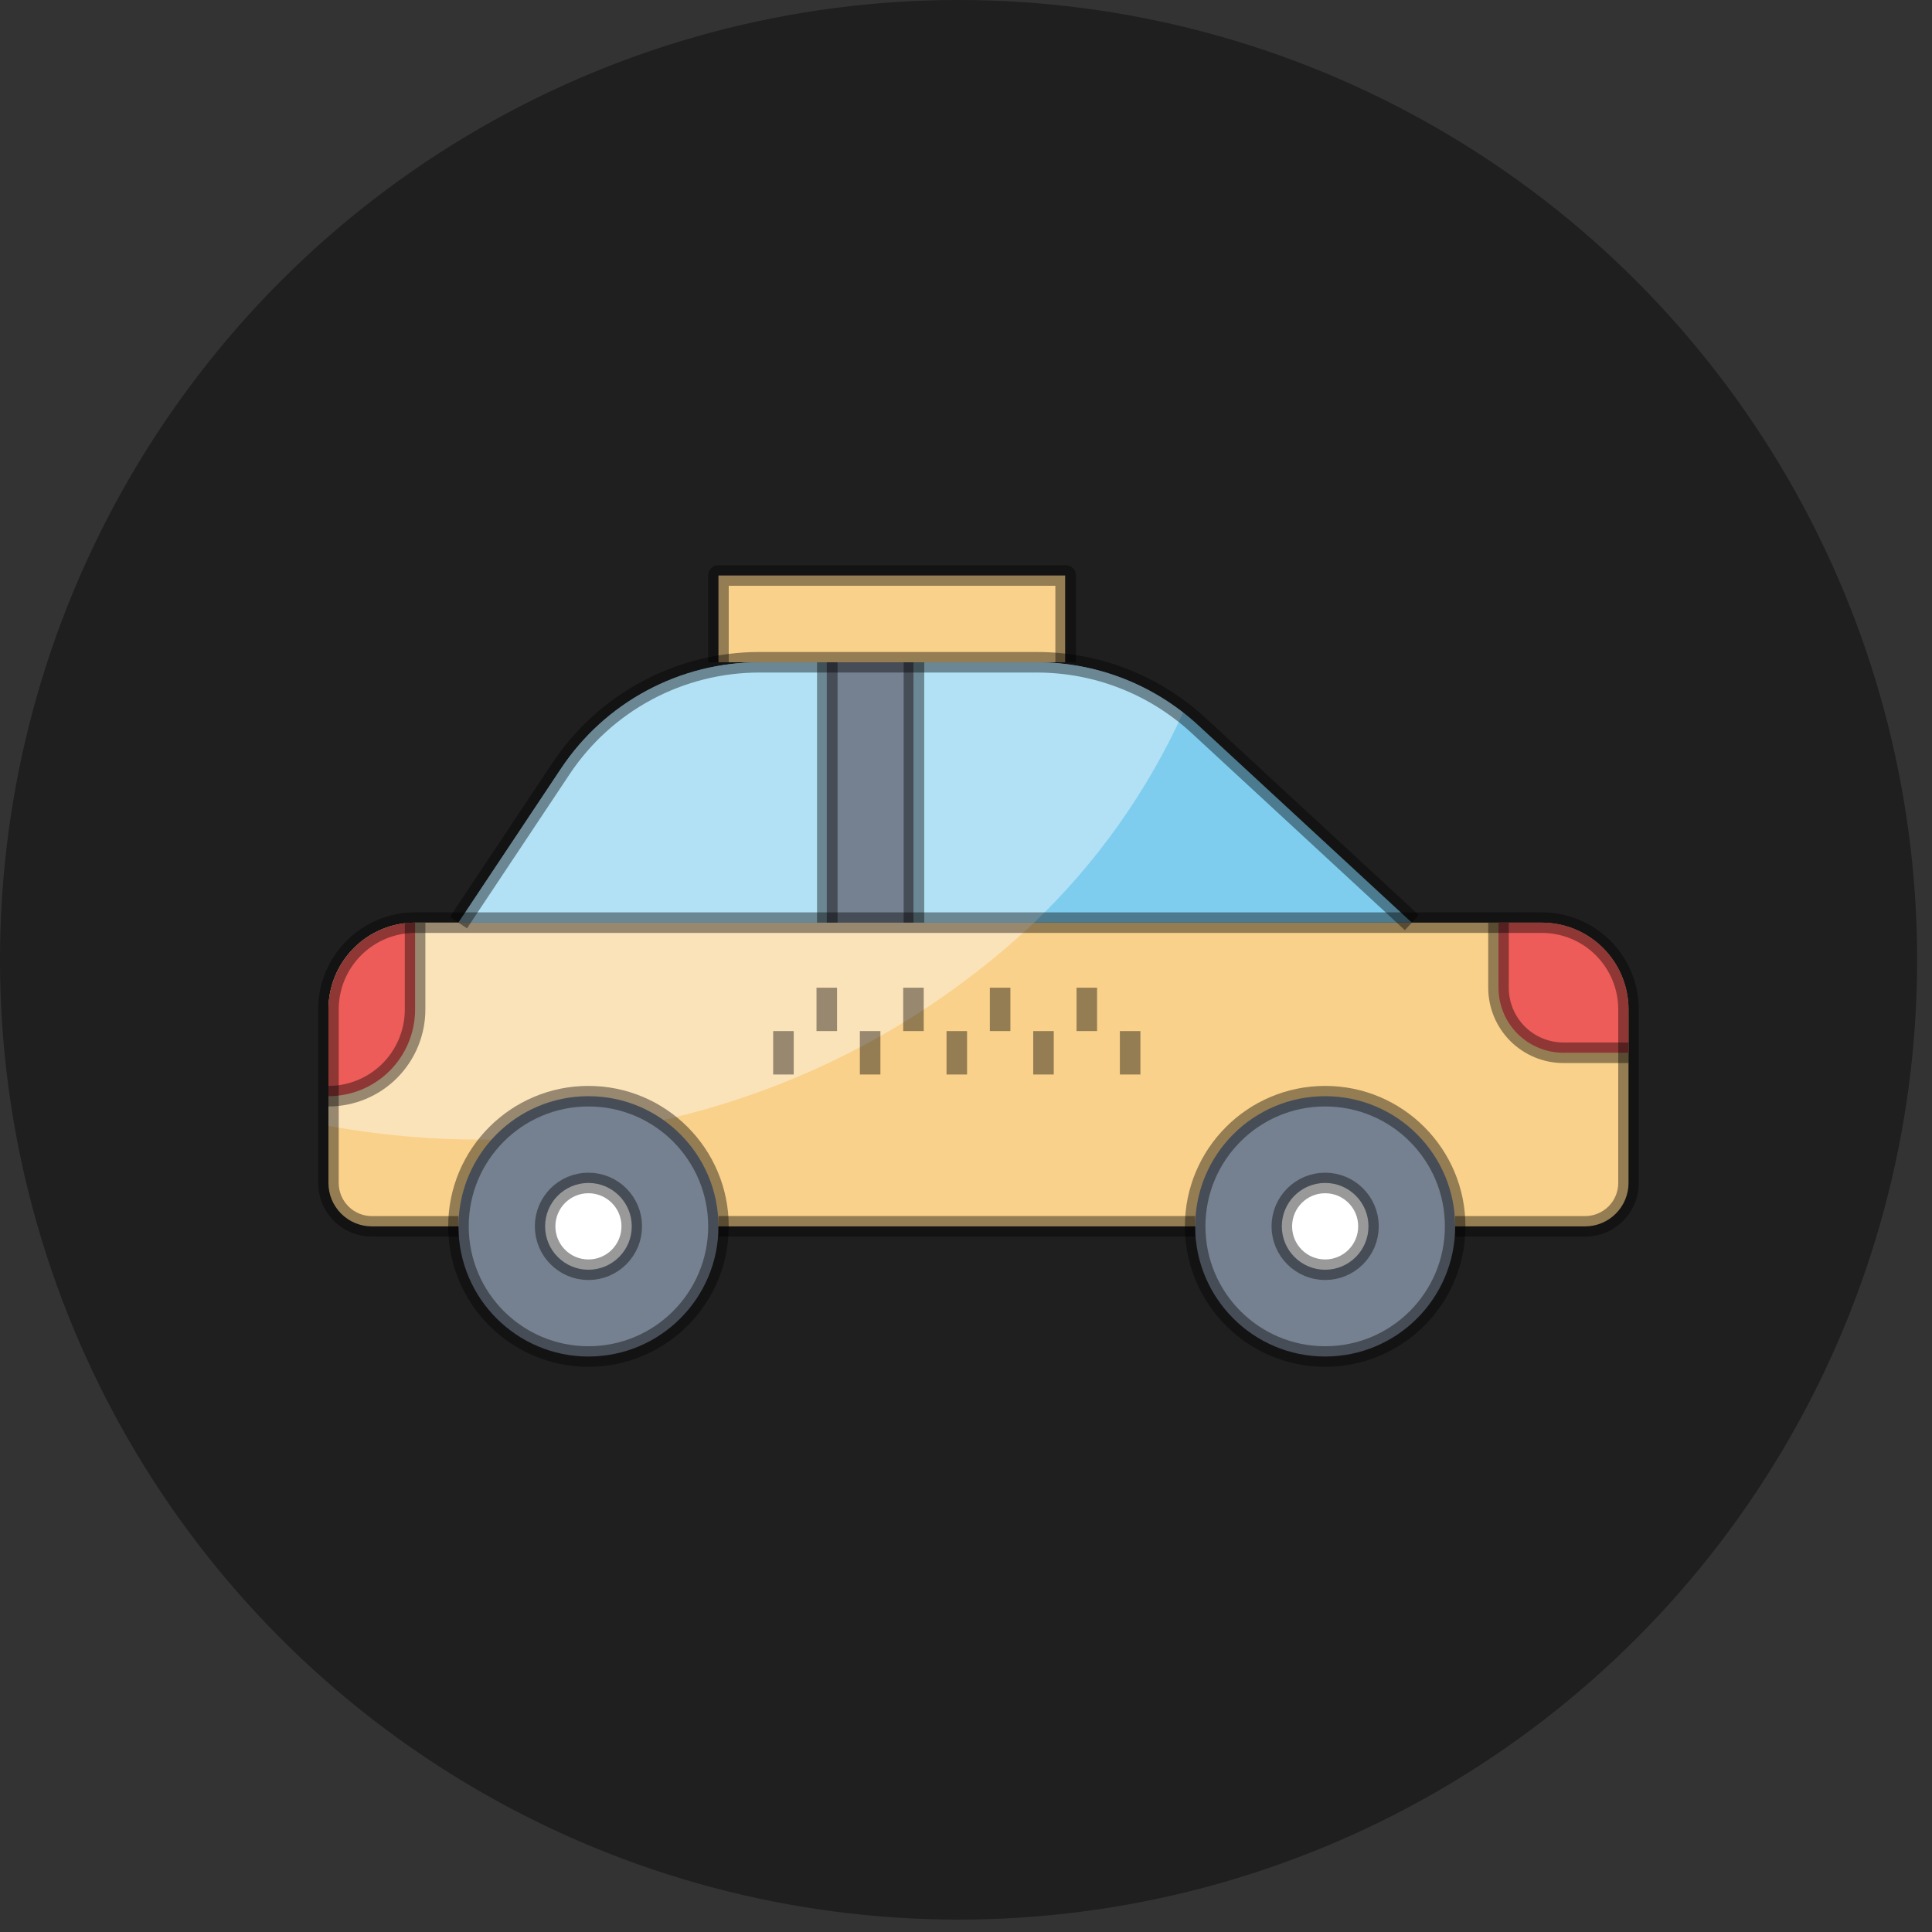 <svg width="47" height="47" viewBox="0 0 47 47" fill="none" xmlns="http://www.w3.org/2000/svg">
<rect x="0" y="0" width="47" height="47" fill="#333333" stroke="none"/>
<ellipse cx="23.319" cy="23.349" rx="23.319" ry="23.349" fill="black" fill-opacity="0.4"/>
<path d="M9.044 29.834C8.765 29.834 8.496 29.722 8.299 29.524C8.101 29.326 7.99 29.058 7.99 28.778V24.556C7.99 23.996 8.212 23.459 8.608 23.063C9.003 22.667 9.539 22.445 10.098 22.445H37.508C38.068 22.445 38.604 22.667 38.999 23.063C39.395 23.459 39.617 23.996 39.617 24.556V28.778C39.617 29.058 39.506 29.326 39.308 29.524C39.11 29.722 38.842 29.834 38.562 29.834H9.044Z" fill="#F9D18B"/>
<path d="M38.035 25.611H39.617V24.556C39.617 23.996 39.395 23.459 38.999 23.063C38.604 22.667 38.068 22.445 37.508 22.445H36.454V24.028C36.454 24.448 36.621 24.851 36.917 25.148C37.214 25.444 37.616 25.611 38.035 25.611Z" fill="#ED5C58"/>
<path d="M11.68 27.722C16.684 27.77 21.513 25.879 25.157 22.445H10.098C9.539 22.445 9.003 22.667 8.608 23.063C8.212 23.459 7.99 23.996 7.99 24.556V27.389C9.207 27.611 10.442 27.723 11.68 27.722Z" fill="#FBE3B9"/>
<path d="M7.99 24.556V26.667C8.549 26.667 9.085 26.444 9.481 26.049C9.876 25.653 10.098 25.116 10.098 24.556V22.445C9.539 22.445 9.003 22.667 8.608 23.063C8.212 23.459 7.99 23.996 7.99 24.556Z" fill="#ED5C58"/>
<path d="M11.153 22.445L13.648 18.697C14.177 17.902 14.895 17.25 15.736 16.799C16.578 16.348 17.518 16.111 18.473 16.111H25.227C26.684 16.111 28.088 16.661 29.159 17.651L34.346 22.445H11.153Z" fill="#7FCDEE"/>
<path d="M25.157 22.445C26.68 20.988 27.91 19.253 28.782 17.334C27.765 16.542 26.514 16.112 25.227 16.111H18.473C17.518 16.111 16.578 16.348 15.736 16.799C14.895 17.25 14.177 17.902 13.648 18.697L11.153 22.445H25.157Z" fill="#B2E1F5"/>
<path d="M14.315 33C16.062 33 17.478 31.582 17.478 29.833C17.478 28.084 16.062 26.667 14.315 26.667C12.569 26.667 11.153 28.084 11.153 29.833C11.153 31.582 12.569 33 14.315 33Z" fill="#758190"/>
<path d="M14.315 30.889C14.897 30.889 15.369 30.416 15.369 29.833C15.369 29.25 14.897 28.778 14.315 28.778C13.733 28.778 13.261 29.25 13.261 29.833C13.261 30.416 13.733 30.889 14.315 30.889Z" fill="white"/>
<path d="M32.237 33C33.984 33 35.4 31.582 35.4 29.833C35.4 28.084 33.984 26.667 32.237 26.667C30.49 26.667 29.075 28.084 29.075 29.833C29.075 31.582 30.49 33 32.237 33Z" fill="#758190"/>
<path d="M32.237 30.889C32.819 30.889 33.291 30.416 33.291 29.833C33.291 29.25 32.819 28.778 32.237 28.778C31.655 28.778 31.183 29.25 31.183 29.833C31.183 30.416 31.655 30.889 32.237 30.889Z" fill="white"/>
<path d="M22.222 16.111H20.113V22.445H22.222V16.111Z" fill="#758190"/>
<path d="M25.912 14H17.478V16.111H25.912V14Z" fill="#F9D18B"/>
<path d="M11.153 29.834H9.044C8.765 29.834 8.496 29.722 8.299 29.524C8.101 29.326 7.99 29.058 7.99 28.778V24.556C7.99 23.996 8.212 23.459 8.608 23.063C9.003 22.667 9.539 22.445 10.098 22.445H37.508C38.068 22.445 38.604 22.667 38.999 23.063C39.395 23.459 39.617 23.996 39.617 24.556V28.778C39.617 29.058 39.506 29.326 39.308 29.524C39.11 29.722 38.842 29.834 38.562 29.834H35.4" stroke="black" stroke-opacity="0.4" stroke-width="0.5" stroke-linejoin="round"/>
<path d="M11.153 22.445L13.648 18.697C14.177 17.902 14.895 17.25 15.736 16.799C16.578 16.348 17.518 16.111 18.473 16.111H25.227C26.684 16.111 28.088 16.661 29.159 17.651L34.346 22.445" stroke="black" stroke-opacity="0.4" stroke-width="0.5" stroke-linejoin="round"/>
<path d="M39.617 25.611H38.035C37.616 25.611 37.214 25.444 36.917 25.148C36.621 24.851 36.454 24.448 36.454 24.028V22.445" stroke="black" stroke-opacity="0.4" stroke-width="0.5" stroke-linejoin="round"/>
<path d="M32.237 33C33.984 33 35.4 31.582 35.4 29.833C35.4 28.084 33.984 26.667 32.237 26.667C30.49 26.667 29.075 28.084 29.075 29.833C29.075 31.582 30.49 33 32.237 33Z" stroke="black" stroke-opacity="0.4" stroke-width="0.5" stroke-linejoin="round"/>
<path d="M14.315 33C16.062 33 17.478 31.582 17.478 29.833C17.478 28.084 16.062 26.667 14.315 26.667C12.569 26.667 11.153 28.084 11.153 29.833C11.153 31.582 12.569 33 14.315 33Z" stroke="black" stroke-opacity="0.4" stroke-width="0.5" stroke-linejoin="round"/>
<path d="M10.098 22.445V24.556C10.098 25.116 9.876 25.653 9.481 26.049C9.085 26.444 8.549 26.667 7.99 26.667" stroke="black" stroke-opacity="0.4" stroke-width="0.5" stroke-linejoin="round"/>
<path d="M25.924 16.111V14H17.478V16.111" stroke="black" stroke-opacity="0.4" stroke-width="0.5" stroke-linejoin="round"/>
<path d="M32.237 30.889C32.819 30.889 33.291 30.416 33.291 29.833C33.291 29.25 32.819 28.778 32.237 28.778C31.655 28.778 31.183 29.25 31.183 29.833C31.183 30.416 31.655 30.889 32.237 30.889Z" stroke="black" stroke-opacity="0.4" stroke-width="0.5" stroke-linejoin="round"/>
<path d="M14.315 30.889C14.897 30.889 15.369 30.416 15.369 29.833C15.369 29.25 14.897 28.778 14.315 28.778C13.733 28.778 13.261 29.25 13.261 29.833C13.261 30.416 13.733 30.889 14.315 30.889Z" stroke="black" stroke-opacity="0.4" stroke-width="0.5" stroke-linejoin="round"/>
<path d="M29.075 29.833H17.478" stroke="black" stroke-opacity="0.4" stroke-width="0.5" stroke-linejoin="round"/>
<path d="M20.126 16.111V22.445" stroke="black" stroke-opacity="0.4" stroke-width="0.5" stroke-linejoin="round"/>
<path d="M22.234 16.111V22.445" stroke="black" stroke-opacity="0.4" stroke-width="0.5" stroke-linejoin="round"/>
<path d="M19.059 25.083V26.139" stroke="black" stroke-opacity="0.4" stroke-width="0.5" stroke-linejoin="round"/>
<path d="M20.113 24.028V25.083" stroke="black" stroke-opacity="0.4" stroke-width="0.5" stroke-linejoin="round"/>
<path d="M21.168 25.083V26.139" stroke="black" stroke-opacity="0.4" stroke-width="0.5" stroke-linejoin="round"/>
<path d="M22.222 24.028V25.083" stroke="black" stroke-opacity="0.4" stroke-width="0.5" stroke-linejoin="round"/>
<path d="M23.276 25.083V26.139" stroke="black" stroke-opacity="0.4" stroke-width="0.5" stroke-linejoin="round"/>
<path d="M24.33 24.028V25.083" stroke="black" stroke-opacity="0.4" stroke-width="0.5" stroke-linejoin="round"/>
<path d="M25.385 25.083V26.139" stroke="black" stroke-opacity="0.4" stroke-width="0.5" stroke-linejoin="round"/>
<path d="M26.439 24.028V25.083" stroke="black" stroke-opacity="0.4" stroke-width="0.5" stroke-linejoin="round"/>
<path d="M27.493 25.083V26.139" stroke="black" stroke-opacity="0.4" stroke-width="0.5" stroke-linejoin="round"/>
</svg>
